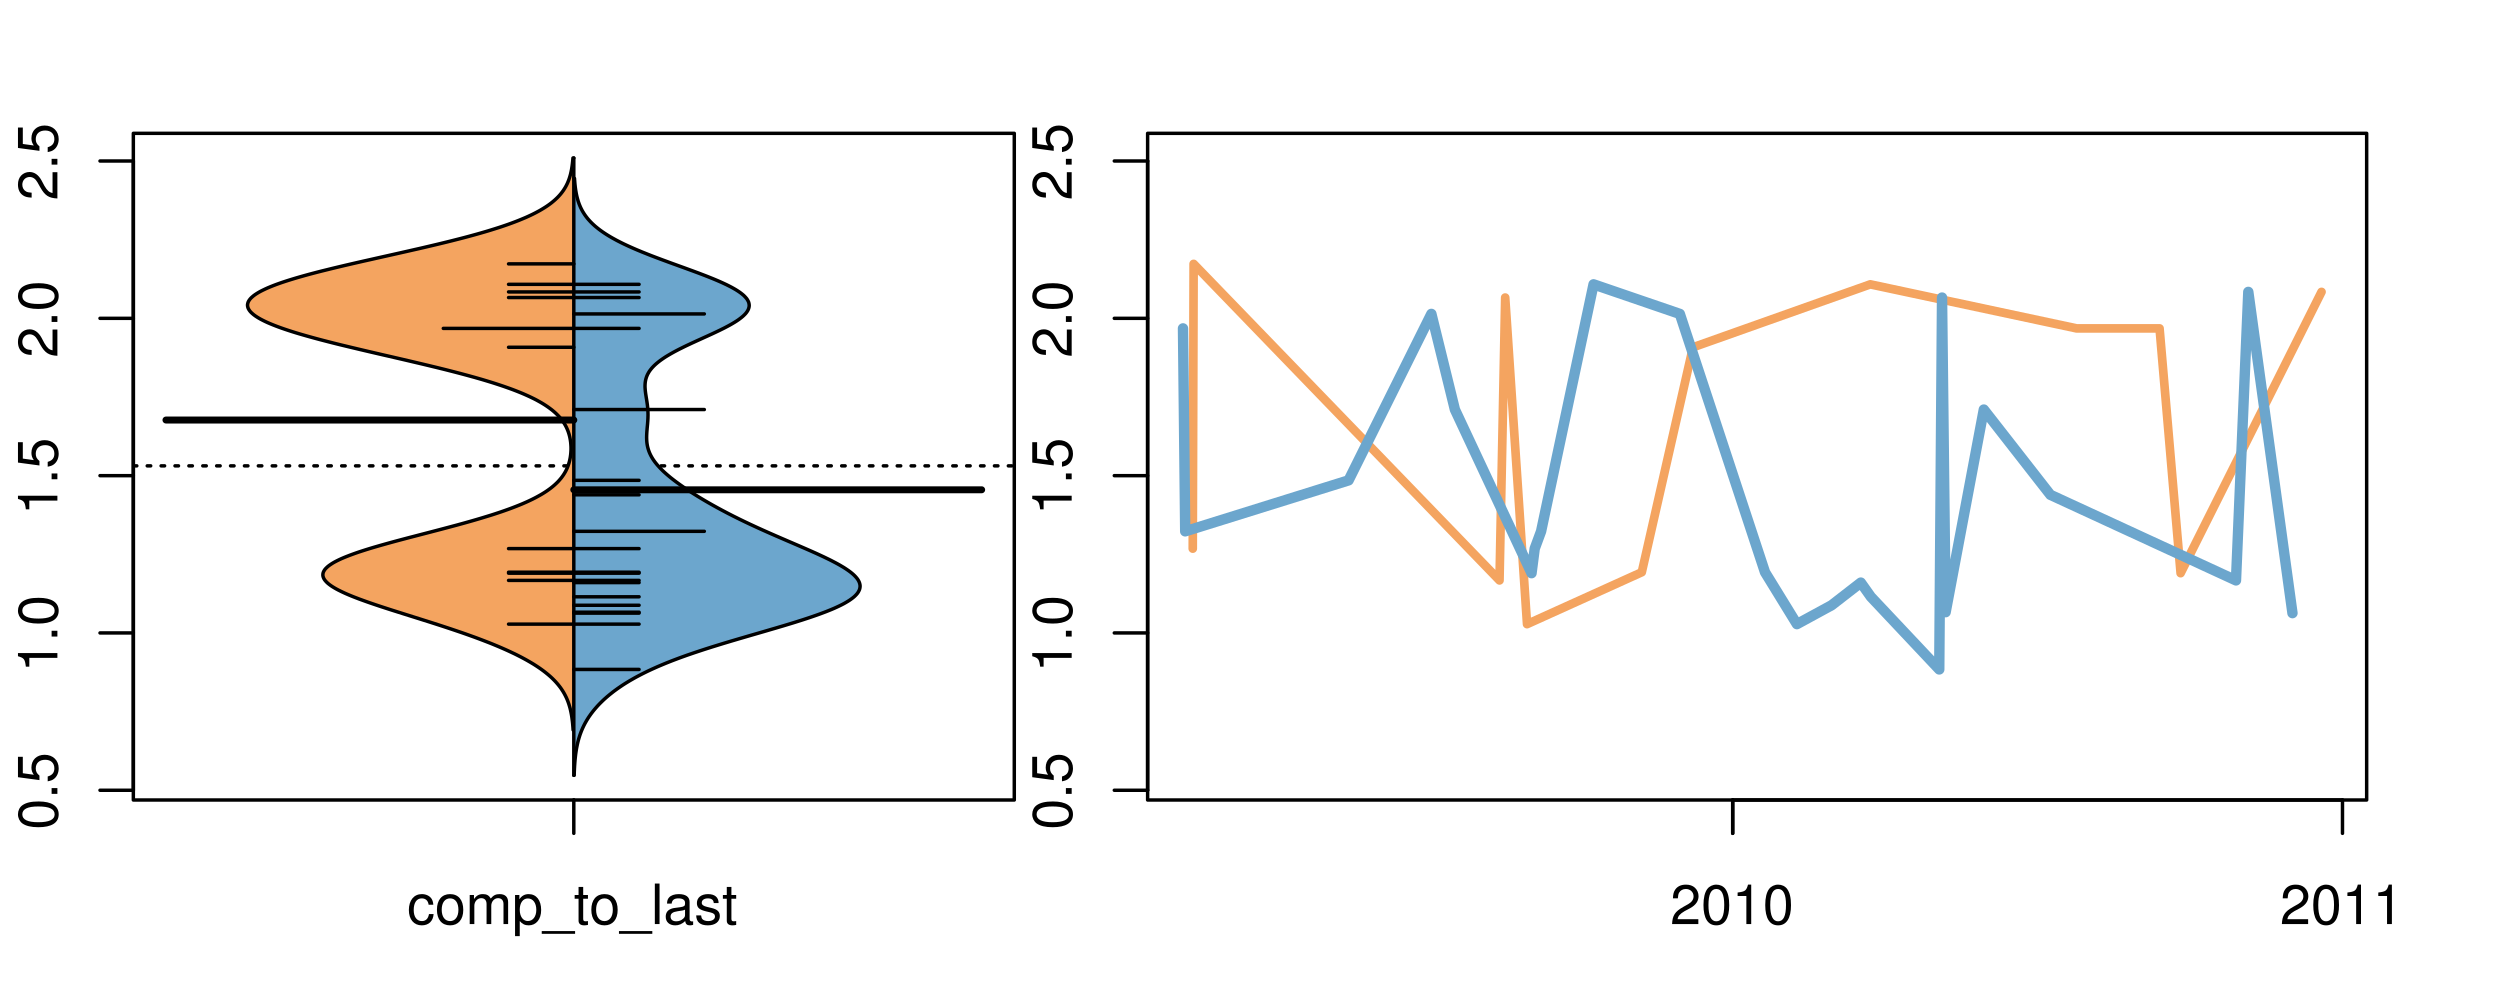 <?xml version="1.0" encoding="UTF-8"?>
<svg xmlns="http://www.w3.org/2000/svg" xmlns:xlink="http://www.w3.org/1999/xlink" width="540pt" height="216pt" viewBox="0 0 540 216" version="1.1">
<defs>
<g>
<symbol overflow="visible" id="glyph0-0">
<path style="stroke:none;" d="M -8.516 -3.297 C -8.516 -2.516 -8.156 -1.781 -7.578 -1.344 C -6.828 -0.797 -5.688 -0.516 -4.109 -0.516 C -1.25 -0.516 0.281 -1.469 0.281 -3.297 C 0.281 -5.094 -1.25 -6.078 -4.047 -6.078 C -5.703 -6.078 -6.797 -5.812 -7.578 -5.25 C -8.172 -4.812 -8.516 -4.109 -8.516 -3.297 Z M -7.578 -3.297 C -7.578 -4.438 -6.422 -5 -4.141 -5 C -1.734 -5 -0.594 -4.453 -0.594 -3.281 C -0.594 -2.156 -1.781 -1.594 -4.109 -1.594 C -6.438 -1.594 -7.578 -2.156 -7.578 -3.297 Z M -7.578 -3.297 "/>
</symbol>
<symbol overflow="visible" id="glyph0-1">
<path style="stroke:none;" d="M -1.25 -2.297 L -1.25 -1.047 L 0 -1.047 L 0 -2.297 Z M -1.25 -2.297 "/>
</symbol>
<symbol overflow="visible" id="glyph0-2">
<path style="stroke:none;" d="M -8.516 -5.719 L -8.516 -1.312 L -3.875 -0.688 L -3.875 -1.656 C -4.469 -2.141 -4.672 -2.562 -4.672 -3.219 C -4.672 -4.359 -3.891 -5.078 -2.625 -5.078 C -1.406 -5.078 -0.656 -4.375 -0.656 -3.219 C -0.656 -2.297 -1.125 -1.734 -2.094 -1.469 L -2.094 -0.422 C -1.391 -0.562 -1.062 -0.688 -0.75 -0.938 C -0.094 -1.422 0.281 -2.281 0.281 -3.234 C 0.281 -4.953 -0.969 -6.156 -2.766 -6.156 C -4.453 -6.156 -5.609 -5.047 -5.609 -3.406 C -5.609 -2.812 -5.453 -2.328 -5.094 -1.844 L -7.469 -2.172 L -7.469 -5.719 Z M -8.516 -5.719 "/>
</symbol>
<symbol overflow="visible" id="glyph0-3">
<path style="stroke:none;" d="M -6.062 -3.109 L 0 -3.109 L 0 -4.156 L -8.516 -4.156 L -8.516 -3.469 C -7.203 -3.094 -7.016 -2.859 -6.812 -1.219 L -6.062 -1.219 Z M -6.062 -3.109 "/>
</symbol>
<symbol overflow="visible" id="glyph0-4">
<path style="stroke:none;" d="M -1.047 -6.078 L -1.047 -1.594 C -1.734 -1.703 -2.188 -2.094 -2.797 -3.125 L -3.438 -4.328 C -4.094 -5.516 -4.969 -6.125 -6.016 -6.125 C -6.719 -6.125 -7.375 -5.844 -7.844 -5.344 C -8.297 -4.844 -8.516 -4.219 -8.516 -3.406 C -8.516 -2.328 -8.125 -1.531 -7.406 -1.062 C -6.953 -0.75 -6.422 -0.625 -5.562 -0.594 L -5.562 -1.656 C -6.125 -1.688 -6.484 -1.766 -6.75 -1.906 C -7.266 -2.188 -7.578 -2.734 -7.578 -3.375 C -7.578 -4.328 -6.906 -5.047 -5.984 -5.047 C -5.312 -5.047 -4.734 -4.656 -4.312 -3.906 L -3.688 -2.797 C -2.672 -1.016 -1.875 -0.5 0 -0.406 L 0 -6.078 Z M -1.047 -6.078 "/>
</symbol>
<symbol overflow="visible" id="glyph0-5">
<path style="stroke:none;" d="M -8.75 -5.938 L -8.75 -4.938 L -5.5 -4.938 C -6.125 -4.531 -6.469 -3.859 -6.469 -3.016 C -6.469 -1.375 -5.156 -0.312 -3.156 -0.312 C -1.031 -0.312 0.281 -1.359 0.281 -3.047 C 0.281 -3.906 -0.047 -4.516 -0.828 -5.047 L 0 -5.047 L 0 -5.938 Z M -5.531 -3.188 C -5.531 -4.266 -4.578 -4.938 -3.078 -4.938 C -1.625 -4.938 -0.656 -4.25 -0.656 -3.188 C -0.656 -2.094 -1.625 -1.359 -3.094 -1.359 C -4.562 -1.359 -5.531 -2.094 -5.531 -3.188 Z M -5.531 -3.188 "/>
</symbol>
<symbol overflow="visible" id="glyph0-6">
<path style="stroke:none;" d="M -6.281 -3.094 L -6.281 -2.047 L -7.266 -2.047 C -7.688 -2.047 -7.906 -2.297 -7.906 -2.75 C -7.906 -2.828 -7.906 -2.875 -7.891 -3.094 L -8.719 -3.094 C -8.766 -2.875 -8.781 -2.734 -8.781 -2.531 C -8.781 -1.609 -8.25 -1.062 -7.359 -1.062 L -6.281 -1.062 L -6.281 -0.219 L -5.469 -0.219 L -5.469 -1.062 L 0 -1.062 L 0 -2.047 L -5.469 -2.047 L -5.469 -3.094 Z M -6.281 -3.094 "/>
</symbol>
<symbol overflow="visible" id="glyph0-7">
<path style="stroke:none;" d="M 1.516 -6.938 L 1.516 0.266 L 2.109 0.266 L 2.109 -6.938 Z M 1.516 -6.938 "/>
</symbol>
<symbol overflow="visible" id="glyph0-8">
<path style="stroke:none;" d="M -6.469 -3.266 C -6.469 -1.5 -5.203 -0.438 -3.094 -0.438 C -0.984 -0.438 0.281 -1.484 0.281 -3.281 C 0.281 -5.047 -0.984 -6.125 -3.047 -6.125 C -5.219 -6.125 -6.469 -5.078 -6.469 -3.266 Z M -5.547 -3.281 C -5.547 -4.406 -4.625 -5.078 -3.062 -5.078 C -1.578 -5.078 -0.641 -4.375 -0.641 -3.281 C -0.641 -2.156 -1.578 -1.469 -3.094 -1.469 C -4.609 -1.469 -5.547 -2.156 -5.547 -3.281 Z M -5.547 -3.281 "/>
</symbol>
<symbol overflow="visible" id="glyph0-9">
<path style="stroke:none;" d="M -8.75 -1.828 L -8.75 -0.812 L 0 -0.812 L 0 -1.828 Z M -8.75 -1.828 "/>
</symbol>
<symbol overflow="visible" id="glyph0-10">
<path style="stroke:none;" d="M -2.047 -3.922 L 0 -3.922 L 0 -4.984 L -2.047 -4.984 L -2.047 -6.234 L -2.984 -6.234 L -2.984 -4.984 L -8.516 -4.984 L -8.516 -4.203 L -3.156 -0.344 L -2.047 -0.344 Z M -2.984 -3.922 L -2.984 -1.266 L -6.703 -3.922 Z M -2.984 -3.922 "/>
</symbol>
<symbol overflow="visible" id="glyph0-11">
<path style="stroke:none;" d="M 0 -3.422 L -6.281 -5.828 L -6.281 -4.703 L -1.188 -2.922 L -6.281 -1.25 L -6.281 -0.125 L 0 -2.328 Z M 0 -3.422 "/>
</symbol>
<symbol overflow="visible" id="glyph0-12">
<path style="stroke:none;" d="M -0.594 -6.422 C -0.562 -6.312 -0.562 -6.266 -0.562 -6.203 C -0.562 -5.859 -0.75 -5.656 -1.062 -5.656 L -4.75 -5.656 C -5.875 -5.656 -6.469 -4.844 -6.469 -3.297 C -6.469 -2.391 -6.203 -1.625 -5.734 -1.219 C -5.406 -0.922 -5.047 -0.797 -4.422 -0.781 L -4.422 -1.781 C -5.203 -1.875 -5.547 -2.328 -5.547 -3.266 C -5.547 -4.156 -5.203 -4.672 -4.609 -4.672 L -4.344 -4.672 C -3.922 -4.672 -3.75 -4.422 -3.641 -3.625 C -3.469 -2.203 -3.422 -1.984 -3.266 -1.609 C -2.969 -0.875 -2.406 -0.5 -1.578 -0.5 C -0.438 -0.5 0.281 -1.297 0.281 -2.562 C 0.281 -3.359 0 -4 -0.641 -4.703 C -0.016 -4.781 0.281 -5.094 0.281 -5.734 C 0.281 -5.938 0.25 -6.094 0.172 -6.422 Z M -1.984 -4.672 C -1.641 -4.672 -1.438 -4.578 -1.156 -4.266 C -0.797 -3.859 -0.594 -3.375 -0.594 -2.781 C -0.594 -2 -0.969 -1.547 -1.609 -1.547 C -2.266 -1.547 -2.609 -1.984 -2.766 -3.062 C -2.906 -4.109 -2.953 -4.328 -3.109 -4.672 Z M -1.984 -4.672 "/>
</symbol>
<symbol overflow="visible" id="glyph0-13">
<path style="stroke:none;" d="M 0 -5.781 L -6.281 -5.781 L -6.281 -4.781 L -2.719 -4.781 C -1.438 -4.781 -0.594 -4.109 -0.594 -3.078 C -0.594 -2.281 -1.078 -1.781 -1.844 -1.781 L -6.281 -1.781 L -6.281 -0.781 L -1.438 -0.781 C -0.391 -0.781 0.281 -1.562 0.281 -2.781 C 0.281 -3.703 -0.047 -4.297 -0.875 -4.891 L 0 -4.891 Z M 0 -5.781 "/>
</symbol>
<symbol overflow="visible" id="glyph0-14">
<path style="stroke:none;" d="M -2.812 -6.156 C -3.766 -6.156 -4.344 -6.078 -4.812 -5.906 C -5.844 -5.5 -6.469 -4.531 -6.469 -3.359 C -6.469 -1.609 -5.125 -0.484 -3.062 -0.484 C -1 -0.484 0.281 -1.578 0.281 -3.344 C 0.281 -4.781 -0.547 -5.766 -1.906 -6.031 L -1.906 -5.016 C -1.078 -4.734 -0.641 -4.172 -0.641 -3.375 C -0.641 -2.734 -0.938 -2.203 -1.469 -1.859 C -1.828 -1.625 -2.188 -1.531 -2.812 -1.531 Z M -3.625 -1.547 C -4.781 -1.625 -5.547 -2.344 -5.547 -3.344 C -5.547 -4.328 -4.734 -5.094 -3.703 -5.094 C -3.672 -5.094 -3.641 -5.094 -3.625 -5.078 Z M -3.625 -1.547 "/>
</symbol>
<symbol overflow="visible" id="glyph1-0">
<path style="stroke:none;" d="M 5.656 -4.172 C 5.609 -4.781 5.469 -5.188 5.234 -5.531 C 4.797 -6.125 4.047 -6.469 3.172 -6.469 C 1.469 -6.469 0.375 -5.125 0.375 -3.031 C 0.375 -1.016 1.453 0.281 3.156 0.281 C 4.656 0.281 5.609 -0.625 5.719 -2.156 L 4.719 -2.156 C 4.547 -1.156 4.031 -0.641 3.188 -0.641 C 2.078 -0.641 1.422 -1.547 1.422 -3.031 C 1.422 -4.609 2.062 -5.547 3.156 -5.547 C 4 -5.547 4.531 -5.047 4.641 -4.172 Z M 5.656 -4.172 "/>
</symbol>
<symbol overflow="visible" id="glyph1-1">
<path style="stroke:none;" d="M 3.266 -6.469 C 1.5 -6.469 0.438 -5.203 0.438 -3.094 C 0.438 -0.984 1.484 0.281 3.281 0.281 C 5.047 0.281 6.125 -0.984 6.125 -3.047 C 6.125 -5.219 5.078 -6.469 3.266 -6.469 Z M 3.281 -5.547 C 4.406 -5.547 5.078 -4.625 5.078 -3.062 C 5.078 -1.578 4.375 -0.641 3.281 -0.641 C 2.156 -0.641 1.469 -1.578 1.469 -3.094 C 1.469 -4.609 2.156 -5.547 3.281 -5.547 Z M 3.281 -5.547 "/>
</symbol>
<symbol overflow="visible" id="glyph1-2">
<path style="stroke:none;" d="M 0.844 -6.281 L 0.844 0 L 1.844 0 L 1.844 -3.953 C 1.844 -4.859 2.516 -5.594 3.328 -5.594 C 4.062 -5.594 4.484 -5.141 4.484 -4.328 L 4.484 0 L 5.5 0 L 5.5 -3.953 C 5.5 -4.859 6.156 -5.594 6.969 -5.594 C 7.703 -5.594 8.141 -5.125 8.141 -4.328 L 8.141 0 L 9.141 0 L 9.141 -4.719 C 9.141 -5.844 8.5 -6.469 7.312 -6.469 C 6.484 -6.469 5.969 -6.219 5.391 -5.516 C 5.016 -6.188 4.516 -6.469 3.703 -6.469 C 2.859 -6.469 2.297 -6.156 1.766 -5.406 L 1.766 -6.281 Z M 0.844 -6.281 "/>
</symbol>
<symbol overflow="visible" id="glyph1-3">
<path style="stroke:none;" d="M 0.641 2.609 L 1.656 2.609 L 1.656 -0.656 C 2.188 -0.016 2.766 0.281 3.594 0.281 C 5.203 0.281 6.281 -1.031 6.281 -3.031 C 6.281 -5.141 5.25 -6.469 3.578 -6.469 C 2.719 -6.469 2.047 -6.078 1.578 -5.344 L 1.578 -6.281 L 0.641 -6.281 Z M 3.406 -5.531 C 4.516 -5.531 5.234 -4.562 5.234 -3.062 C 5.234 -1.625 4.5 -0.656 3.406 -0.656 C 2.359 -0.656 1.656 -1.625 1.656 -3.094 C 1.656 -4.578 2.359 -5.531 3.406 -5.531 Z M 3.406 -5.531 "/>
</symbol>
<symbol overflow="visible" id="glyph1-4">
<path style="stroke:none;" d="M 6.938 1.516 L -0.266 1.516 L -0.266 2.109 L 6.938 2.109 Z M 6.938 1.516 "/>
</symbol>
<symbol overflow="visible" id="glyph1-5">
<path style="stroke:none;" d="M 3.047 -6.281 L 2.016 -6.281 L 2.016 -8.016 L 1.016 -8.016 L 1.016 -6.281 L 0.172 -6.281 L 0.172 -5.469 L 1.016 -5.469 L 1.016 -0.719 C 1.016 -0.078 1.453 0.281 2.234 0.281 C 2.469 0.281 2.719 0.25 3.047 0.188 L 3.047 -0.641 C 2.922 -0.609 2.766 -0.594 2.562 -0.594 C 2.141 -0.594 2.016 -0.719 2.016 -1.156 L 2.016 -5.469 L 3.047 -5.469 Z M 3.047 -6.281 "/>
</symbol>
<symbol overflow="visible" id="glyph1-6">
<path style="stroke:none;" d="M 1.828 -8.75 L 0.812 -8.75 L 0.812 0 L 1.828 0 Z M 1.828 -8.75 "/>
</symbol>
<symbol overflow="visible" id="glyph1-7">
<path style="stroke:none;" d="M 6.422 -0.594 C 6.312 -0.562 6.266 -0.562 6.203 -0.562 C 5.859 -0.562 5.656 -0.75 5.656 -1.062 L 5.656 -4.75 C 5.656 -5.875 4.844 -6.469 3.297 -6.469 C 2.391 -6.469 1.625 -6.203 1.219 -5.734 C 0.922 -5.406 0.797 -5.047 0.781 -4.422 L 1.781 -4.422 C 1.875 -5.203 2.328 -5.547 3.266 -5.547 C 4.156 -5.547 4.672 -5.203 4.672 -4.609 L 4.672 -4.344 C 4.672 -3.922 4.422 -3.75 3.625 -3.641 C 2.203 -3.469 1.984 -3.422 1.609 -3.266 C 0.875 -2.969 0.5 -2.406 0.5 -1.578 C 0.5 -0.438 1.297 0.281 2.562 0.281 C 3.359 0.281 4 0 4.703 -0.641 C 4.781 -0.016 5.094 0.281 5.734 0.281 C 5.938 0.281 6.094 0.25 6.422 0.172 Z M 4.672 -1.984 C 4.672 -1.641 4.578 -1.438 4.266 -1.156 C 3.859 -0.797 3.375 -0.594 2.781 -0.594 C 2 -0.594 1.547 -0.969 1.547 -1.609 C 1.547 -2.266 1.984 -2.609 3.062 -2.766 C 4.109 -2.906 4.328 -2.953 4.672 -3.109 Z M 4.672 -1.984 "/>
</symbol>
<symbol overflow="visible" id="glyph1-8">
<path style="stroke:none;" d="M 5.25 -4.531 C 5.25 -5.766 4.422 -6.469 2.969 -6.469 C 1.516 -6.469 0.562 -5.719 0.562 -4.547 C 0.562 -3.562 1.062 -3.094 2.562 -2.734 L 3.484 -2.516 C 4.188 -2.344 4.469 -2.094 4.469 -1.625 C 4.469 -1.047 3.875 -0.641 3 -0.641 C 2.453 -0.641 2 -0.797 1.75 -1.062 C 1.594 -1.25 1.531 -1.422 1.469 -1.875 L 0.406 -1.875 C 0.453 -0.422 1.266 0.281 2.922 0.281 C 4.5 0.281 5.516 -0.5 5.516 -1.719 C 5.516 -2.656 4.984 -3.172 3.734 -3.469 L 2.766 -3.703 C 1.953 -3.891 1.609 -4.156 1.609 -4.594 C 1.609 -5.172 2.125 -5.547 2.938 -5.547 C 3.75 -5.547 4.172 -5.203 4.203 -4.531 Z M 5.25 -4.531 "/>
</symbol>
<symbol overflow="visible" id="glyph1-9">
<path style="stroke:none;" d="M 6.078 -1.047 L 1.594 -1.047 C 1.703 -1.734 2.094 -2.188 3.125 -2.797 L 4.328 -3.438 C 5.516 -4.094 6.125 -4.969 6.125 -6.016 C 6.125 -6.719 5.844 -7.375 5.344 -7.844 C 4.844 -8.297 4.219 -8.516 3.406 -8.516 C 2.328 -8.516 1.531 -8.125 1.062 -7.406 C 0.75 -6.953 0.625 -6.422 0.594 -5.562 L 1.656 -5.562 C 1.688 -6.125 1.766 -6.484 1.906 -6.75 C 2.188 -7.266 2.734 -7.578 3.375 -7.578 C 4.328 -7.578 5.047 -6.906 5.047 -5.984 C 5.047 -5.312 4.656 -4.734 3.906 -4.312 L 2.797 -3.688 C 1.016 -2.672 0.5 -1.875 0.406 0 L 6.078 0 Z M 6.078 -1.047 "/>
</symbol>
<symbol overflow="visible" id="glyph1-10">
<path style="stroke:none;" d="M 3.297 -8.516 C 2.516 -8.516 1.781 -8.156 1.344 -7.578 C 0.797 -6.828 0.516 -5.688 0.516 -4.109 C 0.516 -1.25 1.469 0.281 3.297 0.281 C 5.094 0.281 6.078 -1.25 6.078 -4.047 C 6.078 -5.703 5.812 -6.797 5.25 -7.578 C 4.812 -8.172 4.109 -8.516 3.297 -8.516 Z M 3.297 -7.578 C 4.438 -7.578 5 -6.422 5 -4.141 C 5 -1.734 4.453 -0.594 3.281 -0.594 C 2.156 -0.594 1.594 -1.781 1.594 -4.109 C 1.594 -6.438 2.156 -7.578 3.297 -7.578 Z M 3.297 -7.578 "/>
</symbol>
<symbol overflow="visible" id="glyph1-11">
<path style="stroke:none;" d="M 3.109 -6.062 L 3.109 0 L 4.156 0 L 4.156 -8.516 L 3.469 -8.516 C 3.094 -7.203 2.859 -7.016 1.219 -6.812 L 1.219 -6.062 Z M 3.109 -6.062 "/>
</symbol>
</g>
<clipPath id="clip1">
  <path d="M 28.801 28.801 L 220.086 28.801 L 220.086 173.801 L 28.801 173.801 Z M 28.801 28.801 "/>
</clipPath>
<clipPath id="clip2">
  <path d="M 247.887 28.801 L 512.199 28.801 L 512.199 173.801 L 247.887 173.801 Z M 247.887 28.801 "/>
</clipPath>
<clipPath id="clip3">
  <path d="M 233.484 14.398 L 526.598 14.398 L 526.598 188.199 L 233.484 188.199 Z M 233.484 14.398 "/>
</clipPath>
<clipPath id="clip4">
  <path d="M 247.887 28.801 L 512.199 28.801 L 512.199 173.801 L 247.887 173.801 Z M 247.887 28.801 "/>
</clipPath>
</defs>
<g id="surface1111">
<path style="fill:none;stroke-width:0.75;stroke-linecap:round;stroke-linejoin:round;stroke:rgb(0%,0%,0%);stroke-opacity:1;stroke-miterlimit:10;" d="M 28.801 172.801 L 219.086 172.801 L 219.086 28.801 L 28.801 28.801 L 28.801 172.801 "/>
<path style="fill:none;stroke-width:0.75;stroke-linecap:round;stroke-linejoin:round;stroke:rgb(0%,0%,0%);stroke-opacity:1;stroke-miterlimit:10;" d="M 28.801 170.695 L 28.801 34.777 "/>
<path style="fill:none;stroke-width:0.75;stroke-linecap:round;stroke-linejoin:round;stroke:rgb(0%,0%,0%);stroke-opacity:1;stroke-miterlimit:10;" d="M 28.801 170.695 L 21.602 170.695 "/>
<path style="fill:none;stroke-width:0.75;stroke-linecap:round;stroke-linejoin:round;stroke:rgb(0%,0%,0%);stroke-opacity:1;stroke-miterlimit:10;" d="M 28.801 136.715 L 21.602 136.715 "/>
<path style="fill:none;stroke-width:0.75;stroke-linecap:round;stroke-linejoin:round;stroke:rgb(0%,0%,0%);stroke-opacity:1;stroke-miterlimit:10;" d="M 28.801 102.738 L 21.602 102.738 "/>
<path style="fill:none;stroke-width:0.75;stroke-linecap:round;stroke-linejoin:round;stroke:rgb(0%,0%,0%);stroke-opacity:1;stroke-miterlimit:10;" d="M 28.801 68.758 L 21.602 68.758 "/>
<path style="fill:none;stroke-width:0.75;stroke-linecap:round;stroke-linejoin:round;stroke:rgb(0%,0%,0%);stroke-opacity:1;stroke-miterlimit:10;" d="M 28.801 34.777 L 21.602 34.777 "/>
<g style="fill:rgb(0%,0%,0%);fill-opacity:1;">
  <use xlink:href="#glyph0-0" x="12.396" y="179.195"/>
  <use xlink:href="#glyph0-1" x="12.396" y="172.523"/>
  <use xlink:href="#glyph0-2" x="12.396" y="169.188"/>
</g>
<g style="fill:rgb(0%,0%,0%);fill-opacity:1;">
  <use xlink:href="#glyph0-3" x="12.396" y="145.215"/>
  <use xlink:href="#glyph0-1" x="12.396" y="138.543"/>
  <use xlink:href="#glyph0-0" x="12.396" y="135.207"/>
</g>
<g style="fill:rgb(0%,0%,0%);fill-opacity:1;">
  <use xlink:href="#glyph0-3" x="12.396" y="111.238"/>
  <use xlink:href="#glyph0-1" x="12.396" y="104.566"/>
  <use xlink:href="#glyph0-2" x="12.396" y="101.23"/>
</g>
<g style="fill:rgb(0%,0%,0%);fill-opacity:1;">
  <use xlink:href="#glyph0-4" x="12.396" y="77.258"/>
  <use xlink:href="#glyph0-1" x="12.396" y="70.586"/>
  <use xlink:href="#glyph0-0" x="12.396" y="67.25"/>
</g>
<g style="fill:rgb(0%,0%,0%);fill-opacity:1;">
  <use xlink:href="#glyph0-4" x="12.396" y="43.277"/>
  <use xlink:href="#glyph0-1" x="12.396" y="36.605"/>
  <use xlink:href="#glyph0-2" x="12.396" y="33.27"/>
</g>
<path style="fill:none;stroke-width:0.75;stroke-linecap:round;stroke-linejoin:round;stroke:rgb(0%,0%,0%);stroke-opacity:1;stroke-miterlimit:10;" d="M 123.941 172.801 L 123.941 172.801 "/>
<path style="fill:none;stroke-width:0.75;stroke-linecap:round;stroke-linejoin:round;stroke:rgb(0%,0%,0%);stroke-opacity:1;stroke-miterlimit:10;" d="M 123.941 172.801 L 123.941 180 "/>
<g style="fill:rgb(0%,0%,0%);fill-opacity:1;">
  <use xlink:href="#glyph1-0" x="87.941" y="199.596"/>
  <use xlink:href="#glyph1-1" x="93.941" y="199.596"/>
  <use xlink:href="#glyph1-2" x="100.613" y="199.596"/>
  <use xlink:href="#glyph1-3" x="110.609" y="199.596"/>
  <use xlink:href="#glyph1-4" x="117.281" y="199.596"/>
  <use xlink:href="#glyph1-5" x="123.953" y="199.596"/>
  <use xlink:href="#glyph1-1" x="127.289" y="199.596"/>
  <use xlink:href="#glyph1-4" x="133.961" y="199.596"/>
  <use xlink:href="#glyph1-6" x="140.633" y="199.596"/>
  <use xlink:href="#glyph1-7" x="143.297" y="199.596"/>
  <use xlink:href="#glyph1-8" x="149.969" y="199.596"/>
  <use xlink:href="#glyph1-5" x="155.969" y="199.596"/>
</g>
<g clip-path="url(#clip1)" clip-rule="nonzero">
<path style="fill:none;stroke-width:0.75;stroke-linecap:round;stroke-linejoin:round;stroke:rgb(0%,0%,0%);stroke-opacity:1;stroke-dasharray:0.75,2.25;stroke-miterlimit:10;" d="M 28.801 100.625 L 219.086 100.625 "/>
<path style=" stroke:none;fill-rule:nonzero;fill:rgb(95.686%,64.314%,37.647%);fill-opacity:1;" d="M 123.941 34.133 L 123.758 34.133 L 123.738 34.375 L 123.715 34.617 L 123.695 34.859 L 123.641 35.344 L 123.609 35.586 L 123.578 35.824 L 123.543 36.066 L 123.465 36.551 L 123.371 37.035 L 123.262 37.52 L 123.199 37.762 L 123.133 38 L 123.062 38.242 L 122.984 38.484 L 122.902 38.727 L 122.812 38.969 L 122.617 39.453 L 122.508 39.695 L 122.387 39.938 L 122.266 40.176 L 122.133 40.418 L 121.988 40.66 L 121.836 40.902 L 121.676 41.145 L 121.504 41.387 L 121.32 41.629 L 121.129 41.871 L 120.922 42.113 L 120.703 42.355 L 120.477 42.594 L 120.23 42.836 L 119.973 43.078 L 119.703 43.32 L 119.414 43.562 L 119.117 43.805 L 118.801 44.047 L 118.465 44.289 L 118.117 44.531 L 117.75 44.77 L 117.363 45.012 L 116.965 45.254 L 116.547 45.496 L 116.102 45.738 L 115.645 45.98 L 115.168 46.223 L 114.668 46.465 L 114.152 46.707 L 113.617 46.949 L 113.051 47.188 L 112.473 47.43 L 111.875 47.672 L 111.25 47.914 L 110.605 48.156 L 109.945 48.398 L 109.254 48.641 L 108.547 48.883 L 107.82 49.125 L 107.066 49.363 L 106.293 49.605 L 105.508 49.848 L 104.691 50.09 L 103.859 50.332 L 103.012 50.574 L 102.133 50.816 L 101.246 51.059 L 100.34 51.301 L 99.41 51.543 L 98.469 51.781 L 97.516 52.023 L 96.539 52.266 L 95.551 52.508 L 94.551 52.75 L 93.535 52.992 L 92.508 53.234 L 91.473 53.477 L 90.426 53.719 L 89.371 53.957 L 88.312 54.199 L 86.172 54.684 L 85.098 54.926 L 84.02 55.168 L 82.938 55.41 L 81.859 55.652 L 79.711 56.137 L 78.641 56.375 L 77.582 56.617 L 76.527 56.859 L 75.477 57.102 L 74.441 57.344 L 73.418 57.586 L 72.402 57.828 L 71.41 58.07 L 70.43 58.312 L 69.461 58.551 L 68.516 58.793 L 67.59 59.035 L 66.68 59.277 L 65.801 59.52 L 64.941 59.762 L 64.102 60.004 L 63.293 60.246 L 62.512 60.488 L 61.75 60.73 L 61.023 60.969 L 60.328 61.211 L 59.652 61.453 L 59.02 61.695 L 58.414 61.938 L 57.836 62.18 L 57.301 62.422 L 56.797 62.664 L 56.316 62.906 L 55.883 63.145 L 55.484 63.387 L 55.113 63.629 L 54.785 63.871 L 54.496 64.113 L 54.23 64.355 L 54.012 64.598 L 53.832 64.84 L 53.684 65.082 L 53.574 65.324 L 53.508 65.562 L 53.465 65.805 L 53.469 66.047 L 53.512 66.289 L 53.586 66.531 L 53.699 66.773 L 53.852 67.016 L 54.031 67.258 L 54.254 67.5 L 54.516 67.738 L 54.801 67.98 L 55.129 68.223 L 55.492 68.465 L 55.883 68.707 L 56.309 68.949 L 56.773 69.191 L 57.266 69.434 L 57.785 69.676 L 58.348 69.918 L 58.93 70.156 L 59.543 70.398 L 60.188 70.641 L 60.855 70.883 L 61.555 71.125 L 62.281 71.367 L 63.031 71.609 L 63.805 71.852 L 64.605 72.094 L 65.426 72.332 L 66.27 72.574 L 67.137 72.816 L 68.016 73.059 L 68.918 73.301 L 69.84 73.543 L 70.777 73.785 L 71.727 74.027 L 72.695 74.27 L 73.672 74.512 L 74.664 74.75 L 75.668 74.992 L 76.68 75.234 L 77.699 75.477 L 78.727 75.719 L 79.758 75.961 L 80.797 76.203 L 82.883 76.688 L 83.93 76.926 L 87.059 77.652 L 89.129 78.137 L 90.156 78.379 L 91.176 78.621 L 92.191 78.863 L 93.195 79.105 L 94.188 79.344 L 95.168 79.586 L 96.145 79.828 L 97.098 80.07 L 98.043 80.312 L 98.977 80.555 L 99.891 80.797 L 100.789 81.039 L 101.676 81.281 L 102.539 81.52 L 103.387 81.762 L 104.223 82.004 L 105.031 82.246 L 105.824 82.488 L 106.602 82.73 L 107.352 82.973 L 108.086 83.215 L 108.805 83.457 L 109.492 83.699 L 110.164 83.938 L 110.82 84.18 L 111.449 84.422 L 112.059 84.664 L 112.656 84.906 L 113.223 85.148 L 113.77 85.391 L 114.305 85.633 L 114.812 85.875 L 115.301 86.113 L 115.777 86.355 L 116.223 86.598 L 116.656 86.84 L 117.074 87.082 L 117.469 87.324 L 117.848 87.566 L 118.211 87.809 L 118.555 88.051 L 118.879 88.293 L 119.195 88.531 L 119.488 88.773 L 119.77 89.016 L 120.039 89.258 L 120.289 89.5 L 120.527 89.742 L 120.758 89.984 L 120.969 90.227 L 121.168 90.469 L 121.359 90.707 L 121.535 90.949 L 121.703 91.191 L 121.859 91.434 L 122.004 91.676 L 122.141 91.918 L 122.27 92.16 L 122.387 92.402 L 122.496 92.645 L 122.598 92.887 L 122.691 93.125 L 122.777 93.367 L 122.855 93.609 L 122.93 93.852 L 123.055 94.336 L 123.105 94.578 L 123.152 94.82 L 123.195 95.062 L 123.23 95.301 L 123.262 95.543 L 123.285 95.785 L 123.305 96.027 L 123.32 96.27 L 123.332 96.512 L 123.336 96.754 L 123.336 96.996 L 123.332 97.238 L 123.32 97.48 L 123.305 97.719 L 123.285 97.961 L 123.262 98.203 L 123.23 98.445 L 123.195 98.688 L 123.156 98.93 L 123.055 99.414 L 122.996 99.656 L 122.93 99.895 L 122.859 100.137 L 122.781 100.379 L 122.695 100.621 L 122.602 100.863 L 122.504 101.105 L 122.277 101.59 L 122.152 101.832 L 122.016 102.074 L 121.871 102.312 L 121.719 102.555 L 121.551 102.797 L 121.375 103.039 L 121.191 103.281 L 120.988 103.523 L 120.777 103.766 L 120.559 104.008 L 120.32 104.25 L 120.07 104.488 L 119.809 104.73 L 119.527 104.973 L 119.234 105.215 L 118.93 105.457 L 118.602 105.699 L 118.262 105.941 L 117.906 106.184 L 117.531 106.426 L 117.141 106.668 L 116.734 106.906 L 116.301 107.148 L 115.855 107.391 L 115.395 107.633 L 114.91 107.875 L 114.406 108.117 L 113.887 108.359 L 113.34 108.602 L 112.781 108.844 L 112.203 109.082 L 111.598 109.324 L 110.977 109.566 L 110.34 109.809 L 109.676 110.051 L 108.996 110.293 L 108.305 110.535 L 107.582 110.777 L 106.848 111.02 L 106.098 111.262 L 105.324 111.5 L 104.535 111.742 L 103.734 111.984 L 102.91 112.227 L 102.074 112.469 L 101.23 112.711 L 100.367 112.953 L 99.492 113.195 L 98.609 113.438 L 97.711 113.676 L 96.805 113.918 L 95.895 114.16 L 94.977 114.402 L 93.125 114.887 L 92.195 115.129 L 91.262 115.371 L 89.402 115.855 L 88.477 116.094 L 87.559 116.336 L 86.645 116.578 L 85.742 116.82 L 84.844 117.062 L 83.961 117.305 L 83.094 117.547 L 82.234 117.789 L 81.398 118.031 L 80.578 118.27 L 79.777 118.512 L 79 118.754 L 78.246 118.996 L 77.508 119.238 L 76.805 119.48 L 76.129 119.723 L 75.477 119.965 L 74.855 120.207 L 74.27 120.445 L 73.707 120.688 L 73.188 120.93 L 72.699 121.172 L 72.242 121.414 L 71.824 121.656 L 71.449 121.898 L 71.098 122.141 L 70.793 122.383 L 70.531 122.625 L 70.297 122.863 L 70.105 123.105 L 69.961 123.348 L 69.844 123.59 L 69.77 123.832 L 69.742 124.074 L 69.742 124.316 L 69.789 124.559 L 69.875 124.801 L 69.988 125.039 L 70.145 125.281 L 70.344 125.523 L 70.57 125.766 L 70.832 126.008 L 71.133 126.25 L 71.461 126.492 L 71.824 126.734 L 72.223 126.977 L 72.645 127.219 L 73.094 127.457 L 73.578 127.699 L 74.082 127.941 L 74.613 128.184 L 75.172 128.426 L 75.746 128.668 L 76.344 128.91 L 76.969 129.152 L 77.602 129.395 L 78.258 129.633 L 78.93 129.875 L 79.613 130.117 L 80.312 130.359 L 81.027 130.602 L 81.746 130.844 L 82.48 131.086 L 83.223 131.328 L 83.969 131.57 L 84.723 131.812 L 85.48 132.051 L 87.012 132.535 L 90.859 133.746 L 91.625 133.988 L 92.387 134.227 L 93.902 134.711 L 94.652 134.953 L 95.398 135.195 L 96.137 135.438 L 96.867 135.68 L 97.594 135.922 L 98.312 136.164 L 99.023 136.406 L 99.727 136.645 L 100.422 136.887 L 101.105 137.129 L 102.449 137.613 L 103.102 137.855 L 103.75 138.098 L 104.387 138.34 L 105.012 138.582 L 105.625 138.82 L 106.234 139.062 L 106.824 139.305 L 107.406 139.547 L 107.98 139.789 L 108.539 140.031 L 109.086 140.273 L 109.629 140.516 L 110.152 140.758 L 110.664 141 L 111.172 141.238 L 111.66 141.48 L 112.141 141.723 L 112.609 141.965 L 113.062 142.207 L 113.508 142.449 L 113.941 142.691 L 114.363 142.934 L 114.773 143.176 L 115.172 143.414 L 115.555 143.656 L 115.93 143.898 L 116.297 144.141 L 116.648 144.383 L 116.988 144.625 L 117.32 144.867 L 117.637 145.109 L 117.945 145.352 L 118.242 145.594 L 118.527 145.832 L 118.805 146.074 L 119.07 146.316 L 119.328 146.559 L 119.57 146.801 L 119.809 147.043 L 120.035 147.285 L 120.25 147.527 L 120.461 147.77 L 120.656 148.008 L 120.848 148.25 L 121.031 148.492 L 121.203 148.734 L 121.367 148.977 L 121.523 149.219 L 121.676 149.461 L 121.816 149.703 L 121.953 149.945 L 122.078 150.188 L 122.199 150.426 L 122.316 150.668 L 122.426 150.91 L 122.527 151.152 L 122.625 151.395 L 122.715 151.637 L 122.801 151.879 L 122.883 152.121 L 122.957 152.363 L 123.027 152.602 L 123.098 152.844 L 123.16 153.086 L 123.219 153.328 L 123.273 153.57 L 123.324 153.812 L 123.418 154.297 L 123.461 154.539 L 123.5 154.781 L 123.535 155.02 L 123.629 155.746 L 123.656 155.988 L 123.703 156.473 L 123.742 156.957 L 123.762 157.195 L 123.793 157.68 L 123.941 157.68 Z M 123.941 34.133 "/>
<path style="fill:none;stroke-width:0.75;stroke-linecap:round;stroke-linejoin:round;stroke:rgb(0%,0%,0%);stroke-opacity:1;stroke-miterlimit:10;" d="M 123.941 34.133 L 123.758 34.133 L 123.738 34.375 L 123.715 34.617 L 123.695 34.859 L 123.641 35.344 L 123.609 35.586 L 123.578 35.824 L 123.543 36.066 L 123.465 36.551 L 123.371 37.035 L 123.262 37.52 L 123.199 37.762 L 123.133 38 L 123.062 38.242 L 122.984 38.484 L 122.902 38.727 L 122.812 38.969 L 122.617 39.453 L 122.508 39.695 L 122.387 39.938 L 122.266 40.176 L 122.133 40.418 L 121.988 40.66 L 121.836 40.902 L 121.676 41.145 L 121.504 41.387 L 121.32 41.629 L 121.129 41.871 L 120.922 42.113 L 120.703 42.355 L 120.477 42.594 L 120.23 42.836 L 119.973 43.078 L 119.703 43.32 L 119.414 43.562 L 119.117 43.805 L 118.801 44.047 L 118.465 44.289 L 118.117 44.531 L 117.75 44.77 L 117.363 45.012 L 116.965 45.254 L 116.547 45.496 L 116.102 45.738 L 115.645 45.98 L 115.168 46.223 L 114.668 46.465 L 114.152 46.707 L 113.617 46.949 L 113.051 47.188 L 112.473 47.43 L 111.875 47.672 L 111.25 47.914 L 110.605 48.156 L 109.945 48.398 L 109.254 48.641 L 108.547 48.883 L 107.82 49.125 L 107.066 49.363 L 106.293 49.605 L 105.508 49.848 L 104.691 50.09 L 103.859 50.332 L 103.012 50.574 L 102.133 50.816 L 101.246 51.059 L 100.34 51.301 L 99.41 51.543 L 98.469 51.781 L 97.516 52.023 L 96.539 52.266 L 95.551 52.508 L 94.551 52.75 L 93.535 52.992 L 92.508 53.234 L 91.473 53.477 L 90.426 53.719 L 89.371 53.957 L 88.312 54.199 L 86.172 54.684 L 85.098 54.926 L 84.02 55.168 L 82.938 55.41 L 81.859 55.652 L 79.711 56.137 L 78.641 56.375 L 77.582 56.617 L 76.527 56.859 L 75.477 57.102 L 74.441 57.344 L 73.418 57.586 L 72.402 57.828 L 71.41 58.07 L 70.43 58.312 L 69.461 58.551 L 68.516 58.793 L 67.59 59.035 L 66.68 59.277 L 65.801 59.52 L 64.941 59.762 L 64.102 60.004 L 63.293 60.246 L 62.512 60.488 L 61.75 60.73 L 61.023 60.969 L 60.328 61.211 L 59.652 61.453 L 59.02 61.695 L 58.414 61.938 L 57.836 62.18 L 57.301 62.422 L 56.797 62.664 L 56.316 62.906 L 55.883 63.145 L 55.484 63.387 L 55.113 63.629 L 54.785 63.871 L 54.496 64.113 L 54.23 64.355 L 54.012 64.598 L 53.832 64.84 L 53.684 65.082 L 53.574 65.324 L 53.508 65.562 L 53.465 65.805 L 53.469 66.047 L 53.512 66.289 L 53.586 66.531 L 53.699 66.773 L 53.852 67.016 L 54.031 67.258 L 54.254 67.5 L 54.516 67.738 L 54.801 67.98 L 55.129 68.223 L 55.492 68.465 L 55.883 68.707 L 56.309 68.949 L 56.773 69.191 L 57.266 69.434 L 57.785 69.676 L 58.348 69.918 L 58.93 70.156 L 59.543 70.398 L 60.188 70.641 L 60.855 70.883 L 61.555 71.125 L 62.281 71.367 L 63.031 71.609 L 63.805 71.852 L 64.605 72.094 L 65.426 72.332 L 66.27 72.574 L 67.137 72.816 L 68.016 73.059 L 68.918 73.301 L 69.84 73.543 L 70.777 73.785 L 71.727 74.027 L 72.695 74.27 L 73.672 74.512 L 74.664 74.75 L 75.668 74.992 L 76.68 75.234 L 77.699 75.477 L 78.727 75.719 L 79.758 75.961 L 80.797 76.203 L 82.883 76.688 L 83.93 76.926 L 87.059 77.652 L 89.129 78.137 L 90.156 78.379 L 91.176 78.621 L 92.191 78.863 L 93.195 79.105 L 94.188 79.344 L 95.168 79.586 L 96.145 79.828 L 97.098 80.07 L 98.043 80.312 L 98.977 80.555 L 99.891 80.797 L 100.789 81.039 L 101.676 81.281 L 102.539 81.52 L 103.387 81.762 L 104.223 82.004 L 105.031 82.246 L 105.824 82.488 L 106.602 82.73 L 107.352 82.973 L 108.086 83.215 L 108.805 83.457 L 109.492 83.699 L 110.164 83.938 L 110.82 84.18 L 111.449 84.422 L 112.059 84.664 L 112.656 84.906 L 113.223 85.148 L 113.77 85.391 L 114.305 85.633 L 114.812 85.875 L 115.301 86.113 L 115.777 86.355 L 116.223 86.598 L 116.656 86.84 L 117.074 87.082 L 117.469 87.324 L 117.848 87.566 L 118.211 87.809 L 118.555 88.051 L 118.879 88.293 L 119.195 88.531 L 119.488 88.773 L 119.77 89.016 L 120.039 89.258 L 120.289 89.5 L 120.527 89.742 L 120.758 89.984 L 120.969 90.227 L 121.168 90.469 L 121.359 90.707 L 121.535 90.949 L 121.703 91.191 L 121.859 91.434 L 122.004 91.676 L 122.141 91.918 L 122.27 92.16 L 122.387 92.402 L 122.496 92.645 L 122.598 92.887 L 122.691 93.125 L 122.777 93.367 L 122.855 93.609 L 122.93 93.852 L 123.055 94.336 L 123.105 94.578 L 123.152 94.82 L 123.195 95.062 L 123.23 95.301 L 123.262 95.543 L 123.285 95.785 L 123.305 96.027 L 123.32 96.27 L 123.332 96.512 L 123.336 96.754 L 123.336 96.996 L 123.332 97.238 L 123.32 97.48 L 123.305 97.719 L 123.285 97.961 L 123.262 98.203 L 123.23 98.445 L 123.195 98.688 L 123.156 98.93 L 123.055 99.414 L 122.996 99.656 L 122.93 99.895 L 122.859 100.137 L 122.781 100.379 L 122.695 100.621 L 122.602 100.863 L 122.504 101.105 L 122.277 101.59 L 122.152 101.832 L 122.016 102.074 L 121.871 102.312 L 121.719 102.555 L 121.551 102.797 L 121.375 103.039 L 121.191 103.281 L 120.988 103.523 L 120.777 103.766 L 120.559 104.008 L 120.32 104.25 L 120.07 104.488 L 119.809 104.73 L 119.527 104.973 L 119.234 105.215 L 118.93 105.457 L 118.602 105.699 L 118.262 105.941 L 117.906 106.184 L 117.531 106.426 L 117.141 106.668 L 116.734 106.906 L 116.301 107.148 L 115.855 107.391 L 115.395 107.633 L 114.91 107.875 L 114.406 108.117 L 113.887 108.359 L 113.34 108.602 L 112.781 108.844 L 112.203 109.082 L 111.598 109.324 L 110.977 109.566 L 110.34 109.809 L 109.676 110.051 L 108.996 110.293 L 108.305 110.535 L 107.582 110.777 L 106.848 111.02 L 106.098 111.262 L 105.324 111.5 L 104.535 111.742 L 103.734 111.984 L 102.91 112.227 L 102.074 112.469 L 101.23 112.711 L 100.367 112.953 L 99.492 113.195 L 98.609 113.438 L 97.711 113.676 L 96.805 113.918 L 95.895 114.16 L 94.977 114.402 L 93.125 114.887 L 92.195 115.129 L 91.262 115.371 L 89.402 115.855 L 88.477 116.094 L 87.559 116.336 L 86.645 116.578 L 85.742 116.82 L 84.844 117.062 L 83.961 117.305 L 83.094 117.547 L 82.234 117.789 L 81.398 118.031 L 80.578 118.27 L 79.777 118.512 L 79 118.754 L 78.246 118.996 L 77.508 119.238 L 76.805 119.48 L 76.129 119.723 L 75.477 119.965 L 74.855 120.207 L 74.27 120.445 L 73.707 120.688 L 73.188 120.93 L 72.699 121.172 L 72.242 121.414 L 71.824 121.656 L 71.449 121.898 L 71.098 122.141 L 70.793 122.383 L 70.531 122.625 L 70.297 122.863 L 70.105 123.105 L 69.961 123.348 L 69.844 123.59 L 69.77 123.832 L 69.742 124.074 L 69.742 124.316 L 69.789 124.559 L 69.875 124.801 L 69.988 125.039 L 70.145 125.281 L 70.344 125.523 L 70.57 125.766 L 70.832 126.008 L 71.133 126.25 L 71.461 126.492 L 71.824 126.734 L 72.223 126.977 L 72.645 127.219 L 73.094 127.457 L 73.578 127.699 L 74.082 127.941 L 74.613 128.184 L 75.172 128.426 L 75.746 128.668 L 76.344 128.91 L 76.969 129.152 L 77.602 129.395 L 78.258 129.633 L 78.93 129.875 L 79.613 130.117 L 80.312 130.359 L 81.027 130.602 L 81.746 130.844 L 82.48 131.086 L 83.223 131.328 L 83.969 131.57 L 84.723 131.812 L 85.48 132.051 L 87.012 132.535 L 90.859 133.746 L 91.625 133.988 L 92.387 134.227 L 93.902 134.711 L 94.652 134.953 L 95.398 135.195 L 96.137 135.438 L 96.867 135.68 L 97.594 135.922 L 98.312 136.164 L 99.023 136.406 L 99.727 136.645 L 100.422 136.887 L 101.105 137.129 L 102.449 137.613 L 103.102 137.855 L 103.75 138.098 L 104.387 138.34 L 105.012 138.582 L 105.625 138.82 L 106.234 139.062 L 106.824 139.305 L 107.406 139.547 L 107.98 139.789 L 108.539 140.031 L 109.086 140.273 L 109.629 140.516 L 110.152 140.758 L 110.664 141 L 111.172 141.238 L 111.66 141.48 L 112.141 141.723 L 112.609 141.965 L 113.062 142.207 L 113.508 142.449 L 113.941 142.691 L 114.363 142.934 L 114.773 143.176 L 115.172 143.414 L 115.555 143.656 L 115.93 143.898 L 116.297 144.141 L 116.648 144.383 L 116.988 144.625 L 117.32 144.867 L 117.637 145.109 L 117.945 145.352 L 118.242 145.594 L 118.527 145.832 L 118.805 146.074 L 119.07 146.316 L 119.328 146.559 L 119.57 146.801 L 119.809 147.043 L 120.035 147.285 L 120.25 147.527 L 120.461 147.77 L 120.656 148.008 L 120.848 148.25 L 121.031 148.492 L 121.203 148.734 L 121.367 148.977 L 121.523 149.219 L 121.676 149.461 L 121.816 149.703 L 121.953 149.945 L 122.078 150.188 L 122.199 150.426 L 122.316 150.668 L 122.426 150.91 L 122.527 151.152 L 122.625 151.395 L 122.715 151.637 L 122.801 151.879 L 122.883 152.121 L 122.957 152.363 L 123.027 152.602 L 123.098 152.844 L 123.16 153.086 L 123.219 153.328 L 123.273 153.57 L 123.324 153.812 L 123.418 154.297 L 123.461 154.539 L 123.5 154.781 L 123.535 155.02 L 123.629 155.746 L 123.656 155.988 L 123.703 156.473 L 123.742 156.957 L 123.762 157.195 L 123.793 157.68 L 123.941 157.68 "/>
<path style=" stroke:none;fill-rule:nonzero;fill:rgb(42.353%,65.098%,80.392%);fill-opacity:1;" d="M 123.941 167.465 L 124.02 167.465 L 124.031 167.215 L 124.039 166.961 L 124.047 166.711 L 124.059 166.457 L 124.07 166.207 L 124.082 165.953 L 124.098 165.699 L 124.109 165.449 L 124.129 165.195 L 124.145 164.945 L 124.184 164.438 L 124.203 164.188 L 124.23 163.934 L 124.254 163.684 L 124.281 163.43 L 124.309 163.18 L 124.34 162.926 L 124.375 162.672 L 124.41 162.422 L 124.449 162.168 L 124.488 161.918 L 124.531 161.664 L 124.578 161.41 L 124.629 161.16 L 124.68 160.906 L 124.734 160.656 L 124.793 160.402 L 124.855 160.152 L 124.922 159.898 L 124.992 159.645 L 125.066 159.395 L 125.145 159.141 L 125.223 158.891 L 125.309 158.637 L 125.402 158.383 L 125.496 158.133 L 125.594 157.879 L 125.699 157.629 L 125.809 157.375 L 125.922 157.125 L 126.043 156.871 L 126.168 156.617 L 126.297 156.367 L 126.434 156.113 L 126.578 155.863 L 126.723 155.609 L 126.879 155.355 L 127.035 155.105 L 127.199 154.852 L 127.375 154.602 L 127.551 154.348 L 127.734 154.098 L 128.125 153.59 L 128.328 153.34 L 128.543 153.086 L 128.762 152.836 L 128.984 152.582 L 129.219 152.328 L 129.457 152.078 L 129.707 151.824 L 129.961 151.574 L 130.223 151.32 L 130.492 151.066 L 130.773 150.816 L 131.059 150.562 L 131.355 150.312 L 131.656 150.059 L 131.973 149.809 L 132.293 149.555 L 132.621 149.301 L 132.961 149.051 L 133.309 148.797 L 133.668 148.547 L 134.039 148.293 L 134.414 148.039 L 134.801 147.789 L 135.203 147.535 L 135.613 147.285 L 136.031 147.031 L 136.469 146.781 L 136.91 146.527 L 137.367 146.273 L 137.836 146.023 L 138.316 145.77 L 138.805 145.52 L 139.312 145.266 L 139.832 145.012 L 140.363 144.762 L 140.91 144.508 L 141.469 144.258 L 142.039 144.004 L 142.625 143.754 L 143.23 143.5 L 143.844 143.246 L 144.469 142.996 L 145.113 142.742 L 145.77 142.492 L 146.441 142.238 L 147.129 141.984 L 147.824 141.734 L 148.535 141.48 L 149.266 141.23 L 150.004 140.977 L 150.754 140.727 L 151.52 140.473 L 152.297 140.219 L 153.082 139.969 L 153.883 139.715 L 154.691 139.465 L 155.512 139.211 L 156.34 138.957 L 157.176 138.707 L 158.02 138.453 L 158.867 138.203 L 159.727 137.949 L 160.586 137.699 L 161.449 137.445 L 162.316 137.191 L 163.188 136.941 L 164.055 136.688 L 164.922 136.438 L 165.789 136.184 L 166.652 135.93 L 167.512 135.68 L 168.363 135.426 L 169.211 135.176 L 170.047 134.922 L 170.875 134.672 L 171.695 134.418 L 172.496 134.164 L 173.289 133.914 L 174.066 133.66 L 174.824 133.41 L 175.566 133.156 L 176.297 132.902 L 176.996 132.652 L 177.68 132.398 L 178.344 132.148 L 178.98 131.895 L 179.594 131.645 L 180.188 131.391 L 180.75 131.137 L 181.281 130.887 L 181.797 130.633 L 182.277 130.383 L 182.723 130.129 L 183.148 129.875 L 183.539 129.625 L 183.895 129.371 L 184.227 129.121 L 184.531 128.867 L 184.789 128.617 L 185.027 128.363 L 185.234 128.109 L 185.398 127.859 L 185.535 127.605 L 185.648 127.355 L 185.719 127.102 L 185.762 126.848 L 185.781 126.598 L 185.758 126.344 L 185.707 126.094 L 185.633 125.84 L 185.523 125.586 L 185.387 125.336 L 185.227 125.082 L 185.031 124.832 L 184.812 124.578 L 184.574 124.328 L 184.305 124.074 L 184.012 123.82 L 183.699 123.57 L 183.359 123.316 L 183 123.066 L 182.621 122.812 L 182.227 122.559 L 181.805 122.309 L 181.375 122.055 L 180.926 121.805 L 180.457 121.551 L 179.977 121.301 L 179.488 121.047 L 178.98 120.793 L 178.461 120.543 L 177.938 120.289 L 177.398 120.039 L 176.852 119.785 L 176.301 119.531 L 175.738 119.281 L 175.172 119.027 L 174.602 118.777 L 174.023 118.523 L 173.445 118.273 L 172.863 118.02 L 172.277 117.766 L 171.691 117.516 L 171.105 117.262 L 170.52 117.012 L 169.93 116.758 L 169.344 116.504 L 168.762 116.254 L 168.18 116 L 167.598 115.75 L 167.02 115.496 L 166.445 115.246 L 165.305 114.738 L 164.742 114.488 L 164.184 114.234 L 163.629 113.984 L 162.535 113.477 L 161.992 113.227 L 161.461 112.973 L 160.93 112.723 L 160.406 112.469 L 159.887 112.219 L 159.375 111.965 L 158.867 111.711 L 158.363 111.461 L 157.867 111.207 L 157.375 110.957 L 156.891 110.703 L 156.41 110.449 L 155.934 110.199 L 155.465 109.945 L 155 109.695 L 154.543 109.441 L 154.09 109.191 L 153.641 108.938 L 153.195 108.684 L 152.758 108.434 L 152.324 108.18 L 151.898 107.93 L 151.473 107.676 L 151.059 107.422 L 150.645 107.172 L 150.238 106.918 L 149.836 106.668 L 149.438 106.414 L 149.047 106.164 L 148.66 105.91 L 148.281 105.656 L 147.906 105.406 L 147.539 105.152 L 147.176 104.902 L 146.82 104.648 L 146.469 104.395 L 146.125 104.145 L 145.789 103.891 L 145.461 103.641 L 145.137 103.387 L 144.82 103.137 L 144.516 102.883 L 144.215 102.629 L 143.926 102.379 L 143.641 102.125 L 143.367 101.875 L 143.102 101.621 L 142.848 101.367 L 142.602 101.117 L 142.363 100.863 L 142.137 100.613 L 141.918 100.359 L 141.711 100.105 L 141.512 99.855 L 141.328 99.602 L 141.152 99.352 L 140.984 99.098 L 140.832 98.848 L 140.688 98.594 L 140.551 98.34 L 140.43 98.09 L 140.316 97.836 L 140.215 97.586 L 140.121 97.332 L 140.039 97.078 L 139.965 96.828 L 139.898 96.574 L 139.844 96.324 L 139.797 96.07 L 139.758 95.82 L 139.727 95.566 L 139.703 95.312 L 139.688 95.062 L 139.68 94.809 L 139.672 94.559 L 139.68 94.051 L 139.691 93.801 L 139.703 93.547 L 139.719 93.297 L 139.738 93.043 L 139.762 92.793 L 139.781 92.539 L 139.805 92.285 L 139.828 92.035 L 139.852 91.781 L 139.875 91.531 L 139.914 91.023 L 139.93 90.773 L 139.945 90.52 L 139.957 90.27 L 139.961 90.016 L 139.969 89.766 L 139.969 89.512 L 139.965 89.258 L 139.957 89.008 L 139.945 88.754 L 139.93 88.504 L 139.914 88.25 L 139.891 87.996 L 139.863 87.746 L 139.836 87.492 L 139.801 87.242 L 139.766 86.988 L 139.73 86.738 L 139.652 86.23 L 139.609 85.98 L 139.57 85.727 L 139.531 85.477 L 139.453 84.969 L 139.422 84.719 L 139.391 84.465 L 139.367 84.215 L 139.348 83.961 L 139.332 83.711 L 139.324 83.457 L 139.328 83.203 L 139.34 82.953 L 139.359 82.699 L 139.391 82.449 L 139.434 82.195 L 139.488 81.941 L 139.559 81.691 L 139.641 81.438 L 139.738 81.188 L 139.848 80.934 L 139.98 80.684 L 140.125 80.43 L 140.281 80.176 L 140.465 79.926 L 140.664 79.672 L 140.875 79.422 L 141.113 79.168 L 141.367 78.914 L 141.637 78.664 L 141.934 78.41 L 142.242 78.16 L 142.57 77.906 L 142.918 77.656 L 143.285 77.402 L 143.668 77.148 L 144.07 76.898 L 144.492 76.645 L 144.922 76.395 L 145.375 76.141 L 145.84 75.887 L 146.316 75.637 L 146.809 75.383 L 147.316 75.133 L 147.828 74.879 L 148.355 74.625 L 148.887 74.375 L 149.426 74.121 L 149.973 73.871 L 150.523 73.617 L 151.078 73.367 L 151.633 73.113 L 152.191 72.859 L 152.746 72.609 L 153.297 72.355 L 153.844 72.105 L 154.383 71.852 L 154.918 71.598 L 155.441 71.348 L 155.953 71.094 L 156.457 70.844 L 156.941 70.59 L 157.41 70.34 L 157.867 70.086 L 158.305 69.832 L 158.719 69.582 L 159.117 69.328 L 159.488 69.078 L 159.832 68.824 L 160.16 68.57 L 160.457 68.32 L 160.727 68.066 L 160.973 67.816 L 161.188 67.562 L 161.367 67.312 L 161.523 67.059 L 161.648 66.805 L 161.734 66.555 L 161.797 66.301 L 161.828 66.051 L 161.816 65.797 L 161.777 65.543 L 161.715 65.293 L 161.602 65.039 L 161.465 64.789 L 161.305 64.535 L 161.094 64.285 L 160.863 64.031 L 160.605 63.777 L 160.305 63.527 L 159.98 63.273 L 159.629 63.023 L 159.246 62.77 L 158.836 62.516 L 158.402 62.266 L 157.941 62.012 L 157.453 61.762 L 156.949 61.508 L 156.418 61.258 L 155.867 61.004 L 155.297 60.75 L 154.711 60.5 L 154.105 60.246 L 153.484 59.996 L 152.852 59.742 L 152.203 59.488 L 151.547 59.238 L 150.883 58.984 L 150.207 58.734 L 149.523 58.48 L 148.836 58.23 L 148.145 57.977 L 147.449 57.723 L 146.754 57.473 L 146.059 57.219 L 145.363 56.969 L 144.672 56.715 L 143.984 56.461 L 143.301 56.211 L 142.621 55.957 L 141.949 55.707 L 141.285 55.453 L 140.629 55.203 L 139.984 54.949 L 139.352 54.695 L 138.723 54.445 L 138.113 54.191 L 137.512 53.941 L 136.926 53.688 L 136.352 53.434 L 135.793 53.184 L 135.246 52.93 L 134.715 52.68 L 134.199 52.426 L 133.699 52.172 L 133.211 51.922 L 132.746 51.668 L 132.293 51.418 L 131.852 51.164 L 131.434 50.914 L 131.023 50.66 L 130.633 50.406 L 130.258 50.156 L 129.898 49.902 L 129.551 49.652 L 129.223 49.398 L 128.906 49.145 L 128.602 48.895 L 128.316 48.641 L 128.043 48.391 L 127.781 48.137 L 127.535 47.887 L 127.301 47.633 L 127.074 47.379 L 126.863 47.129 L 126.668 46.875 L 126.477 46.625 L 126.301 46.371 L 126.133 46.117 L 125.977 45.867 L 125.824 45.613 L 125.688 45.363 L 125.559 45.109 L 125.434 44.859 L 125.32 44.605 L 125.215 44.352 L 125.113 44.102 L 125.023 43.848 L 124.934 43.598 L 124.855 43.344 L 124.781 43.09 L 124.711 42.84 L 124.645 42.586 L 124.586 42.336 L 124.531 42.082 L 124.48 41.832 L 124.434 41.578 L 124.391 41.324 L 124.348 41.074 L 124.312 40.82 L 124.277 40.57 L 124.246 40.316 L 124.219 40.062 L 124.191 39.812 L 124.168 39.559 L 124.148 39.309 L 124.129 39.055 L 124.109 38.805 L 124.094 38.551 L 123.941 38.551 Z M 123.941 167.465 "/>
<path style="fill:none;stroke-width:0.75;stroke-linecap:round;stroke-linejoin:round;stroke:rgb(0%,0%,0%);stroke-opacity:1;stroke-miterlimit:10;" d="M 123.941 167.465 L 124.02 167.465 L 124.031 167.215 L 124.039 166.961 L 124.047 166.711 L 124.059 166.457 L 124.07 166.207 L 124.082 165.953 L 124.098 165.699 L 124.109 165.449 L 124.129 165.195 L 124.145 164.945 L 124.184 164.438 L 124.203 164.188 L 124.23 163.934 L 124.254 163.684 L 124.281 163.43 L 124.309 163.18 L 124.34 162.926 L 124.375 162.672 L 124.41 162.422 L 124.449 162.168 L 124.488 161.918 L 124.531 161.664 L 124.578 161.41 L 124.629 161.16 L 124.68 160.906 L 124.734 160.656 L 124.793 160.402 L 124.855 160.152 L 124.922 159.898 L 124.992 159.645 L 125.066 159.395 L 125.145 159.141 L 125.223 158.891 L 125.309 158.637 L 125.402 158.383 L 125.496 158.133 L 125.594 157.879 L 125.699 157.629 L 125.809 157.375 L 125.922 157.125 L 126.043 156.871 L 126.168 156.617 L 126.297 156.367 L 126.434 156.113 L 126.578 155.863 L 126.723 155.609 L 126.879 155.355 L 127.035 155.105 L 127.199 154.852 L 127.375 154.602 L 127.551 154.348 L 127.734 154.098 L 128.125 153.59 L 128.328 153.34 L 128.543 153.086 L 128.762 152.836 L 128.984 152.582 L 129.219 152.328 L 129.457 152.078 L 129.707 151.824 L 129.961 151.574 L 130.223 151.32 L 130.492 151.066 L 130.773 150.816 L 131.059 150.562 L 131.355 150.312 L 131.656 150.059 L 131.973 149.809 L 132.293 149.555 L 132.621 149.301 L 132.961 149.051 L 133.309 148.797 L 133.668 148.547 L 134.039 148.293 L 134.414 148.039 L 134.801 147.789 L 135.203 147.535 L 135.613 147.285 L 136.031 147.031 L 136.469 146.781 L 136.91 146.527 L 137.367 146.273 L 137.836 146.023 L 138.316 145.77 L 138.805 145.52 L 139.312 145.266 L 139.832 145.012 L 140.363 144.762 L 140.91 144.508 L 141.469 144.258 L 142.039 144.004 L 142.625 143.754 L 143.23 143.5 L 143.844 143.246 L 144.469 142.996 L 145.113 142.742 L 145.77 142.492 L 146.441 142.238 L 147.129 141.984 L 147.824 141.734 L 148.535 141.48 L 149.266 141.23 L 150.004 140.977 L 150.754 140.727 L 151.52 140.473 L 152.297 140.219 L 153.082 139.969 L 153.883 139.715 L 154.691 139.465 L 155.512 139.211 L 156.34 138.957 L 157.176 138.707 L 158.02 138.453 L 158.867 138.203 L 159.727 137.949 L 160.586 137.699 L 161.449 137.445 L 162.316 137.191 L 163.188 136.941 L 164.055 136.688 L 164.922 136.438 L 165.789 136.184 L 166.652 135.93 L 167.512 135.68 L 168.363 135.426 L 169.211 135.176 L 170.047 134.922 L 170.875 134.672 L 171.695 134.418 L 172.496 134.164 L 173.289 133.914 L 174.066 133.66 L 174.824 133.41 L 175.566 133.156 L 176.297 132.902 L 176.996 132.652 L 177.68 132.398 L 178.344 132.148 L 178.98 131.895 L 179.594 131.645 L 180.188 131.391 L 180.75 131.137 L 181.281 130.887 L 181.797 130.633 L 182.277 130.383 L 182.723 130.129 L 183.148 129.875 L 183.539 129.625 L 183.895 129.371 L 184.227 129.121 L 184.531 128.867 L 184.789 128.617 L 185.027 128.363 L 185.234 128.109 L 185.398 127.859 L 185.535 127.605 L 185.648 127.355 L 185.719 127.102 L 185.762 126.848 L 185.781 126.598 L 185.758 126.344 L 185.707 126.094 L 185.633 125.84 L 185.523 125.586 L 185.387 125.336 L 185.227 125.082 L 185.031 124.832 L 184.812 124.578 L 184.574 124.328 L 184.305 124.074 L 184.012 123.82 L 183.699 123.57 L 183.359 123.316 L 183 123.066 L 182.621 122.812 L 182.227 122.559 L 181.805 122.309 L 181.375 122.055 L 180.926 121.805 L 180.457 121.551 L 179.977 121.301 L 179.488 121.047 L 178.98 120.793 L 178.461 120.543 L 177.938 120.289 L 177.398 120.039 L 176.852 119.785 L 176.301 119.531 L 175.738 119.281 L 175.172 119.027 L 174.602 118.777 L 174.023 118.523 L 173.445 118.273 L 172.863 118.02 L 172.277 117.766 L 171.691 117.516 L 171.105 117.262 L 170.52 117.012 L 169.93 116.758 L 169.344 116.504 L 168.762 116.254 L 168.18 116 L 167.598 115.75 L 167.02 115.496 L 166.445 115.246 L 165.305 114.738 L 164.742 114.488 L 164.184 114.234 L 163.629 113.984 L 162.535 113.477 L 161.992 113.227 L 161.461 112.973 L 160.93 112.723 L 160.406 112.469 L 159.887 112.219 L 159.375 111.965 L 158.867 111.711 L 158.363 111.461 L 157.867 111.207 L 157.375 110.957 L 156.891 110.703 L 156.41 110.449 L 155.934 110.199 L 155.465 109.945 L 155 109.695 L 154.543 109.441 L 154.09 109.191 L 153.641 108.938 L 153.195 108.684 L 152.758 108.434 L 152.324 108.18 L 151.898 107.93 L 151.473 107.676 L 151.059 107.422 L 150.645 107.172 L 150.238 106.918 L 149.836 106.668 L 149.438 106.414 L 149.047 106.164 L 148.66 105.91 L 148.281 105.656 L 147.906 105.406 L 147.539 105.152 L 147.176 104.902 L 146.82 104.648 L 146.469 104.395 L 146.125 104.145 L 145.789 103.891 L 145.461 103.641 L 145.137 103.387 L 144.82 103.137 L 144.516 102.883 L 144.215 102.629 L 143.926 102.379 L 143.641 102.125 L 143.367 101.875 L 143.102 101.621 L 142.848 101.367 L 142.602 101.117 L 142.363 100.863 L 142.137 100.613 L 141.918 100.359 L 141.711 100.105 L 141.512 99.855 L 141.328 99.602 L 141.152 99.352 L 140.984 99.098 L 140.832 98.848 L 140.688 98.594 L 140.551 98.34 L 140.43 98.09 L 140.316 97.836 L 140.215 97.586 L 140.121 97.332 L 140.039 97.078 L 139.965 96.828 L 139.898 96.574 L 139.844 96.324 L 139.797 96.07 L 139.758 95.82 L 139.727 95.566 L 139.703 95.312 L 139.688 95.062 L 139.68 94.809 L 139.672 94.559 L 139.68 94.051 L 139.691 93.801 L 139.703 93.547 L 139.719 93.297 L 139.738 93.043 L 139.762 92.793 L 139.781 92.539 L 139.805 92.285 L 139.828 92.035 L 139.852 91.781 L 139.875 91.531 L 139.914 91.023 L 139.93 90.773 L 139.945 90.52 L 139.957 90.27 L 139.961 90.016 L 139.969 89.766 L 139.969 89.512 L 139.965 89.258 L 139.957 89.008 L 139.945 88.754 L 139.93 88.504 L 139.914 88.25 L 139.891 87.996 L 139.863 87.746 L 139.836 87.492 L 139.801 87.242 L 139.766 86.988 L 139.73 86.738 L 139.652 86.23 L 139.609 85.98 L 139.57 85.727 L 139.531 85.477 L 139.453 84.969 L 139.422 84.719 L 139.391 84.465 L 139.367 84.215 L 139.348 83.961 L 139.332 83.711 L 139.324 83.457 L 139.328 83.203 L 139.34 82.953 L 139.359 82.699 L 139.391 82.449 L 139.434 82.195 L 139.488 81.941 L 139.559 81.691 L 139.641 81.438 L 139.738 81.188 L 139.848 80.934 L 139.98 80.684 L 140.125 80.43 L 140.281 80.176 L 140.465 79.926 L 140.664 79.672 L 140.875 79.422 L 141.113 79.168 L 141.367 78.914 L 141.637 78.664 L 141.934 78.41 L 142.242 78.16 L 142.57 77.906 L 142.918 77.656 L 143.285 77.402 L 143.668 77.148 L 144.07 76.898 L 144.492 76.645 L 144.922 76.395 L 145.375 76.141 L 145.84 75.887 L 146.316 75.637 L 146.809 75.383 L 147.316 75.133 L 147.828 74.879 L 148.355 74.625 L 148.887 74.375 L 149.426 74.121 L 149.973 73.871 L 150.523 73.617 L 151.078 73.367 L 151.633 73.113 L 152.191 72.859 L 152.746 72.609 L 153.297 72.355 L 153.844 72.105 L 154.383 71.852 L 154.918 71.598 L 155.441 71.348 L 155.953 71.094 L 156.457 70.844 L 156.941 70.59 L 157.41 70.34 L 157.867 70.086 L 158.305 69.832 L 158.719 69.582 L 159.117 69.328 L 159.488 69.078 L 159.832 68.824 L 160.16 68.57 L 160.457 68.32 L 160.727 68.066 L 160.973 67.816 L 161.188 67.562 L 161.367 67.312 L 161.523 67.059 L 161.648 66.805 L 161.734 66.555 L 161.797 66.301 L 161.828 66.051 L 161.816 65.797 L 161.777 65.543 L 161.715 65.293 L 161.602 65.039 L 161.465 64.789 L 161.305 64.535 L 161.094 64.285 L 160.863 64.031 L 160.605 63.777 L 160.305 63.527 L 159.98 63.273 L 159.629 63.023 L 159.246 62.77 L 158.836 62.516 L 158.402 62.266 L 157.941 62.012 L 157.453 61.762 L 156.949 61.508 L 156.418 61.258 L 155.867 61.004 L 155.297 60.75 L 154.711 60.5 L 154.105 60.246 L 153.484 59.996 L 152.852 59.742 L 152.203 59.488 L 151.547 59.238 L 150.883 58.984 L 150.207 58.734 L 149.523 58.48 L 148.836 58.23 L 148.145 57.977 L 147.449 57.723 L 146.754 57.473 L 146.059 57.219 L 145.363 56.969 L 144.672 56.715 L 143.984 56.461 L 143.301 56.211 L 142.621 55.957 L 141.949 55.707 L 141.285 55.453 L 140.629 55.203 L 139.984 54.949 L 139.352 54.695 L 138.723 54.445 L 138.113 54.191 L 137.512 53.941 L 136.926 53.688 L 136.352 53.434 L 135.793 53.184 L 135.246 52.93 L 134.715 52.68 L 134.199 52.426 L 133.699 52.172 L 133.211 51.922 L 132.746 51.668 L 132.293 51.418 L 131.852 51.164 L 131.434 50.914 L 131.023 50.66 L 130.633 50.406 L 130.258 50.156 L 129.898 49.902 L 129.551 49.652 L 129.223 49.398 L 128.906 49.145 L 128.602 48.895 L 128.316 48.641 L 128.043 48.391 L 127.781 48.137 L 127.535 47.887 L 127.301 47.633 L 127.074 47.379 L 126.863 47.129 L 126.668 46.875 L 126.477 46.625 L 126.301 46.371 L 126.133 46.117 L 125.977 45.867 L 125.824 45.613 L 125.688 45.363 L 125.559 45.109 L 125.434 44.859 L 125.32 44.605 L 125.215 44.352 L 125.113 44.102 L 125.023 43.848 L 124.934 43.598 L 124.855 43.344 L 124.781 43.09 L 124.711 42.84 L 124.645 42.586 L 124.586 42.336 L 124.531 42.082 L 124.48 41.832 L 124.434 41.578 L 124.391 41.324 L 124.348 41.074 L 124.312 40.82 L 124.277 40.57 L 124.246 40.316 L 124.219 40.062 L 124.191 39.812 L 124.168 39.559 L 124.148 39.309 L 124.129 39.055 L 124.109 38.805 L 124.094 38.551 L 123.941 38.551 "/>
<path style="fill:none;stroke-width:1.5;stroke-linecap:round;stroke-linejoin:round;stroke:rgb(0%,0%,0%);stroke-opacity:1;stroke-miterlimit:10;" d="M 35.848 90.727 L 123.941 90.727 "/>
<path style="fill:none;stroke-width:1.5;stroke-linecap:round;stroke-linejoin:round;stroke:rgb(0%,0%,0%);stroke-opacity:1;stroke-miterlimit:10;" d="M 123.941 105.793 L 212.039 105.793 "/>
<path style="fill:none;stroke-width:0.75;stroke-linecap:round;stroke-linejoin:round;stroke:rgb(0%,0%,0%);stroke-opacity:1;stroke-miterlimit:10;" d="M 109.848 134.812 L 123.941 134.812 "/>
<path style="fill:none;stroke-width:0.75;stroke-linecap:round;stroke-linejoin:round;stroke:rgb(0%,0%,0%);stroke-opacity:1;stroke-miterlimit:10;" d="M 109.848 125.367 L 123.941 125.367 "/>
<path style="fill:none;stroke-width:0.75;stroke-linecap:round;stroke-linejoin:round;stroke:rgb(0%,0%,0%);stroke-opacity:1;stroke-miterlimit:10;" d="M 109.848 123.805 L 123.941 123.805 "/>
<path style="fill:none;stroke-width:0.75;stroke-linecap:round;stroke-linejoin:round;stroke:rgb(0%,0%,0%);stroke-opacity:1;stroke-miterlimit:10;" d="M 109.848 123.602 L 123.941 123.602 "/>
<path style="fill:none;stroke-width:0.75;stroke-linecap:round;stroke-linejoin:round;stroke:rgb(0%,0%,0%);stroke-opacity:1;stroke-miterlimit:10;" d="M 109.848 118.504 L 123.941 118.504 "/>
<path style="fill:none;stroke-width:0.75;stroke-linecap:round;stroke-linejoin:round;stroke:rgb(0%,0%,0%);stroke-opacity:1;stroke-miterlimit:10;" d="M 109.848 75.012 L 123.941 75.012 "/>
<path style="fill:none;stroke-width:0.75;stroke-linecap:round;stroke-linejoin:round;stroke:rgb(0%,0%,0%);stroke-opacity:1;stroke-miterlimit:10;" d="M 95.754 70.934 L 123.941 70.934 "/>
<path style="fill:none;stroke-width:0.75;stroke-linecap:round;stroke-linejoin:round;stroke:rgb(0%,0%,0%);stroke-opacity:1;stroke-miterlimit:10;" d="M 109.848 64.273 L 123.941 64.273 "/>
<path style="fill:none;stroke-width:0.75;stroke-linecap:round;stroke-linejoin:round;stroke:rgb(0%,0%,0%);stroke-opacity:1;stroke-miterlimit:10;" d="M 109.848 63.051 L 123.941 63.051 "/>
<path style="fill:none;stroke-width:0.75;stroke-linecap:round;stroke-linejoin:round;stroke:rgb(0%,0%,0%);stroke-opacity:1;stroke-miterlimit:10;" d="M 109.848 61.418 L 123.941 61.418 "/>
<path style="fill:none;stroke-width:0.75;stroke-linecap:round;stroke-linejoin:round;stroke:rgb(0%,0%,0%);stroke-opacity:1;stroke-miterlimit:10;" d="M 109.848 57 L 123.941 57 "/>
<path style="fill:none;stroke-width:0.75;stroke-linecap:round;stroke-linejoin:round;stroke:rgb(0%,0%,0%);stroke-opacity:1;stroke-miterlimit:10;" d="M 123.941 144.598 L 138.039 144.598 "/>
<path style="fill:none;stroke-width:0.75;stroke-linecap:round;stroke-linejoin:round;stroke:rgb(0%,0%,0%);stroke-opacity:1;stroke-miterlimit:10;" d="M 123.941 134.812 L 138.039 134.812 "/>
<path style="fill:none;stroke-width:0.75;stroke-linecap:round;stroke-linejoin:round;stroke:rgb(0%,0%,0%);stroke-opacity:1;stroke-miterlimit:10;" d="M 123.941 132.434 L 138.039 132.434 "/>
<path style="fill:none;stroke-width:0.75;stroke-linecap:round;stroke-linejoin:round;stroke:rgb(0%,0%,0%);stroke-opacity:1;stroke-miterlimit:10;" d="M 123.941 132.23 L 138.039 132.23 "/>
<path style="fill:none;stroke-width:0.75;stroke-linecap:round;stroke-linejoin:round;stroke:rgb(0%,0%,0%);stroke-opacity:1;stroke-miterlimit:10;" d="M 123.941 130.734 L 138.039 130.734 "/>
<path style="fill:none;stroke-width:0.75;stroke-linecap:round;stroke-linejoin:round;stroke:rgb(0%,0%,0%);stroke-opacity:1;stroke-miterlimit:10;" d="M 123.941 128.902 L 138.039 128.902 "/>
<path style="fill:none;stroke-width:0.75;stroke-linecap:round;stroke-linejoin:round;stroke:rgb(0%,0%,0%);stroke-opacity:1;stroke-miterlimit:10;" d="M 123.941 125.844 L 138.039 125.844 "/>
<path style="fill:none;stroke-width:0.75;stroke-linecap:round;stroke-linejoin:round;stroke:rgb(0%,0%,0%);stroke-opacity:1;stroke-miterlimit:10;" d="M 123.941 125.367 L 138.039 125.367 "/>
<path style="fill:none;stroke-width:0.75;stroke-linecap:round;stroke-linejoin:round;stroke:rgb(0%,0%,0%);stroke-opacity:1;stroke-miterlimit:10;" d="M 123.941 123.805 L 138.039 123.805 "/>
<path style="fill:none;stroke-width:0.75;stroke-linecap:round;stroke-linejoin:round;stroke:rgb(0%,0%,0%);stroke-opacity:1;stroke-miterlimit:10;" d="M 123.941 123.602 L 138.039 123.602 "/>
<path style="fill:none;stroke-width:0.75;stroke-linecap:round;stroke-linejoin:round;stroke:rgb(0%,0%,0%);stroke-opacity:1;stroke-miterlimit:10;" d="M 123.941 118.504 L 138.039 118.504 "/>
<path style="fill:none;stroke-width:0.75;stroke-linecap:round;stroke-linejoin:round;stroke:rgb(0%,0%,0%);stroke-opacity:1;stroke-miterlimit:10;" d="M 123.941 114.766 L 152.133 114.766 "/>
<path style="fill:none;stroke-width:0.75;stroke-linecap:round;stroke-linejoin:round;stroke:rgb(0%,0%,0%);stroke-opacity:1;stroke-miterlimit:10;" d="M 123.941 106.883 L 138.039 106.883 "/>
<path style="fill:none;stroke-width:0.75;stroke-linecap:round;stroke-linejoin:round;stroke:rgb(0%,0%,0%);stroke-opacity:1;stroke-miterlimit:10;" d="M 123.941 103.758 L 138.039 103.758 "/>
<path style="fill:none;stroke-width:0.75;stroke-linecap:round;stroke-linejoin:round;stroke:rgb(0%,0%,0%);stroke-opacity:1;stroke-miterlimit:10;" d="M 123.941 88.465 L 152.133 88.465 "/>
<path style="fill:none;stroke-width:0.75;stroke-linecap:round;stroke-linejoin:round;stroke:rgb(0%,0%,0%);stroke-opacity:1;stroke-miterlimit:10;" d="M 123.941 70.934 L 138.039 70.934 "/>
<path style="fill:none;stroke-width:0.75;stroke-linecap:round;stroke-linejoin:round;stroke:rgb(0%,0%,0%);stroke-opacity:1;stroke-miterlimit:10;" d="M 123.941 67.805 L 152.133 67.805 "/>
<path style="fill:none;stroke-width:0.75;stroke-linecap:round;stroke-linejoin:round;stroke:rgb(0%,0%,0%);stroke-opacity:1;stroke-miterlimit:10;" d="M 123.941 64.273 L 138.039 64.273 "/>
<path style="fill:none;stroke-width:0.75;stroke-linecap:round;stroke-linejoin:round;stroke:rgb(0%,0%,0%);stroke-opacity:1;stroke-miterlimit:10;" d="M 123.941 63.051 L 138.039 63.051 "/>
<path style="fill:none;stroke-width:0.75;stroke-linecap:round;stroke-linejoin:round;stroke:rgb(0%,0%,0%);stroke-opacity:1;stroke-miterlimit:10;" d="M 123.941 61.418 L 138.039 61.418 "/>
<path style="fill:none;stroke-width:0.75;stroke-linecap:round;stroke-linejoin:round;stroke:rgb(0%,0%,0%);stroke-opacity:1;stroke-miterlimit:10;" d="M 123.941 167.465 L 123.941 34.133 "/>
</g>
<g clip-path="url(#clip2)" clip-rule="nonzero">
<path style="fill:none;stroke-width:1.875;stroke-linecap:round;stroke-linejoin:round;stroke:rgb(95.686%,64.314%,37.647%);stroke-opacity:1;stroke-miterlimit:10;" d="M 257.637 118.504 L 257.824 57 L 323.895 125.367 L 325.121 64.273 L 329.84 134.812 L 354.625 123.602 L 365.684 75.012 L 403.98 61.418 L 448.543 70.934 L 466.465 70.934 L 471.012 123.805 L 501.449 63.051 "/>
</g>
<path style="fill:none;stroke-width:0.75;stroke-linecap:round;stroke-linejoin:round;stroke:rgb(0%,0%,0%);stroke-opacity:1;stroke-miterlimit:10;" d="M 374.262 172.801 L 505.977 172.801 "/>
<path style="fill:none;stroke-width:0.75;stroke-linecap:round;stroke-linejoin:round;stroke:rgb(0%,0%,0%);stroke-opacity:1;stroke-miterlimit:10;" d="M 374.262 172.801 L 374.262 180 "/>
<path style="fill:none;stroke-width:0.75;stroke-linecap:round;stroke-linejoin:round;stroke:rgb(0%,0%,0%);stroke-opacity:1;stroke-miterlimit:10;" d="M 374.262 172.801 L 374.262 180 "/>
<path style="fill:none;stroke-width:0.75;stroke-linecap:round;stroke-linejoin:round;stroke:rgb(0%,0%,0%);stroke-opacity:1;stroke-miterlimit:10;" d="M 505.977 172.801 L 505.977 180 "/>
<g style="fill:rgb(0%,0%,0%);fill-opacity:1;">
  <use xlink:href="#glyph1-9" x="360.762" y="199.596"/>
  <use xlink:href="#glyph1-10" x="367.434" y="199.596"/>
  <use xlink:href="#glyph1-11" x="374.105" y="199.596"/>
  <use xlink:href="#glyph1-10" x="380.777" y="199.596"/>
</g>
<g style="fill:rgb(0%,0%,0%);fill-opacity:1;">
  <use xlink:href="#glyph1-9" x="492.477" y="199.596"/>
  <use xlink:href="#glyph1-10" x="499.148" y="199.596"/>
  <use xlink:href="#glyph1-11" x="505.82" y="199.596"/>
  <use xlink:href="#glyph1-11" x="512.492" y="199.596"/>
</g>
<path style="fill:none;stroke-width:0.75;stroke-linecap:round;stroke-linejoin:round;stroke:rgb(0%,0%,0%);stroke-opacity:1;stroke-miterlimit:10;" d="M 247.887 170.695 L 247.887 34.777 "/>
<path style="fill:none;stroke-width:0.75;stroke-linecap:round;stroke-linejoin:round;stroke:rgb(0%,0%,0%);stroke-opacity:1;stroke-miterlimit:10;" d="M 247.887 170.695 L 240.688 170.695 "/>
<path style="fill:none;stroke-width:0.75;stroke-linecap:round;stroke-linejoin:round;stroke:rgb(0%,0%,0%);stroke-opacity:1;stroke-miterlimit:10;" d="M 247.887 136.715 L 240.688 136.715 "/>
<path style="fill:none;stroke-width:0.75;stroke-linecap:round;stroke-linejoin:round;stroke:rgb(0%,0%,0%);stroke-opacity:1;stroke-miterlimit:10;" d="M 247.887 102.738 L 240.688 102.738 "/>
<path style="fill:none;stroke-width:0.75;stroke-linecap:round;stroke-linejoin:round;stroke:rgb(0%,0%,0%);stroke-opacity:1;stroke-miterlimit:10;" d="M 247.887 68.758 L 240.688 68.758 "/>
<path style="fill:none;stroke-width:0.75;stroke-linecap:round;stroke-linejoin:round;stroke:rgb(0%,0%,0%);stroke-opacity:1;stroke-miterlimit:10;" d="M 247.887 34.777 L 240.688 34.777 "/>
<g style="fill:rgb(0%,0%,0%);fill-opacity:1;">
  <use xlink:href="#glyph0-0" x="231.482" y="179.195"/>
  <use xlink:href="#glyph0-1" x="231.482" y="172.523"/>
  <use xlink:href="#glyph0-2" x="231.482" y="169.188"/>
</g>
<g style="fill:rgb(0%,0%,0%);fill-opacity:1;">
  <use xlink:href="#glyph0-3" x="231.482" y="145.215"/>
  <use xlink:href="#glyph0-1" x="231.482" y="138.543"/>
  <use xlink:href="#glyph0-0" x="231.482" y="135.207"/>
</g>
<g style="fill:rgb(0%,0%,0%);fill-opacity:1;">
  <use xlink:href="#glyph0-3" x="231.482" y="111.238"/>
  <use xlink:href="#glyph0-1" x="231.482" y="104.566"/>
  <use xlink:href="#glyph0-2" x="231.482" y="101.23"/>
</g>
<g style="fill:rgb(0%,0%,0%);fill-opacity:1;">
  <use xlink:href="#glyph0-4" x="231.482" y="77.258"/>
  <use xlink:href="#glyph0-1" x="231.482" y="70.586"/>
  <use xlink:href="#glyph0-0" x="231.482" y="67.25"/>
</g>
<g style="fill:rgb(0%,0%,0%);fill-opacity:1;">
  <use xlink:href="#glyph0-4" x="231.482" y="43.277"/>
  <use xlink:href="#glyph0-1" x="231.482" y="36.605"/>
  <use xlink:href="#glyph0-2" x="231.482" y="33.27"/>
</g>
<path style="fill:none;stroke-width:0.75;stroke-linecap:round;stroke-linejoin:round;stroke:rgb(0%,0%,0%);stroke-opacity:1;stroke-miterlimit:10;" d="M 247.887 172.801 L 511.199 172.801 L 511.199 28.801 L 247.887 28.801 L 247.887 172.801 "/>
<g clip-path="url(#clip3)" clip-rule="nonzero">
<g style="fill:rgb(0%,0%,0%);fill-opacity:1;">
  <use xlink:href="#glyph0-5" x="202.682" y="138.301"/>
  <use xlink:href="#glyph0-6" x="202.682" y="131.629"/>
  <use xlink:href="#glyph0-7" x="202.682" y="128.293"/>
  <use xlink:href="#glyph0-8" x="202.682" y="121.621"/>
  <use xlink:href="#glyph0-9" x="202.682" y="114.949"/>
  <use xlink:href="#glyph0-5" x="202.682" y="112.285"/>
  <use xlink:href="#glyph0-1" x="202.682" y="105.613"/>
  <use xlink:href="#glyph0-10" x="202.682" y="102.277"/>
  <use xlink:href="#glyph0-1" x="202.682" y="95.605"/>
  <use xlink:href="#glyph0-11" x="202.682" y="92.27"/>
  <use xlink:href="#glyph0-12" x="202.682" y="86.27"/>
  <use xlink:href="#glyph0-9" x="202.682" y="79.598"/>
  <use xlink:href="#glyph0-13" x="202.682" y="76.934"/>
  <use xlink:href="#glyph0-14" x="202.682" y="70.262"/>
</g>
</g>
<g clip-path="url(#clip4)" clip-rule="nonzero">
<path style="fill:none;stroke-width:2.25;stroke-linecap:round;stroke-linejoin:round;stroke:rgb(42.353%,65.098%,80.392%);stroke-opacity:1;stroke-miterlimit:10;" d="M 255.527 70.934 L 256.004 114.766 L 291.289 103.758 L 309.176 67.805 L 314.258 88.465 L 330.812 123.805 L 331.496 118.504 L 332.875 114.766 L 344.207 61.418 L 362.844 67.805 L 381.242 123.602 L 388.133 134.812 L 395.625 130.734 L 401.934 125.844 L 404.102 128.902 L 418.879 144.598 L 419.48 64.273 L 420.258 132.23 L 428.504 88.465 L 442.887 106.883 L 482.973 125.367 L 485.633 63.051 L 495.172 132.434 "/>
</g>
</g>
</svg>
